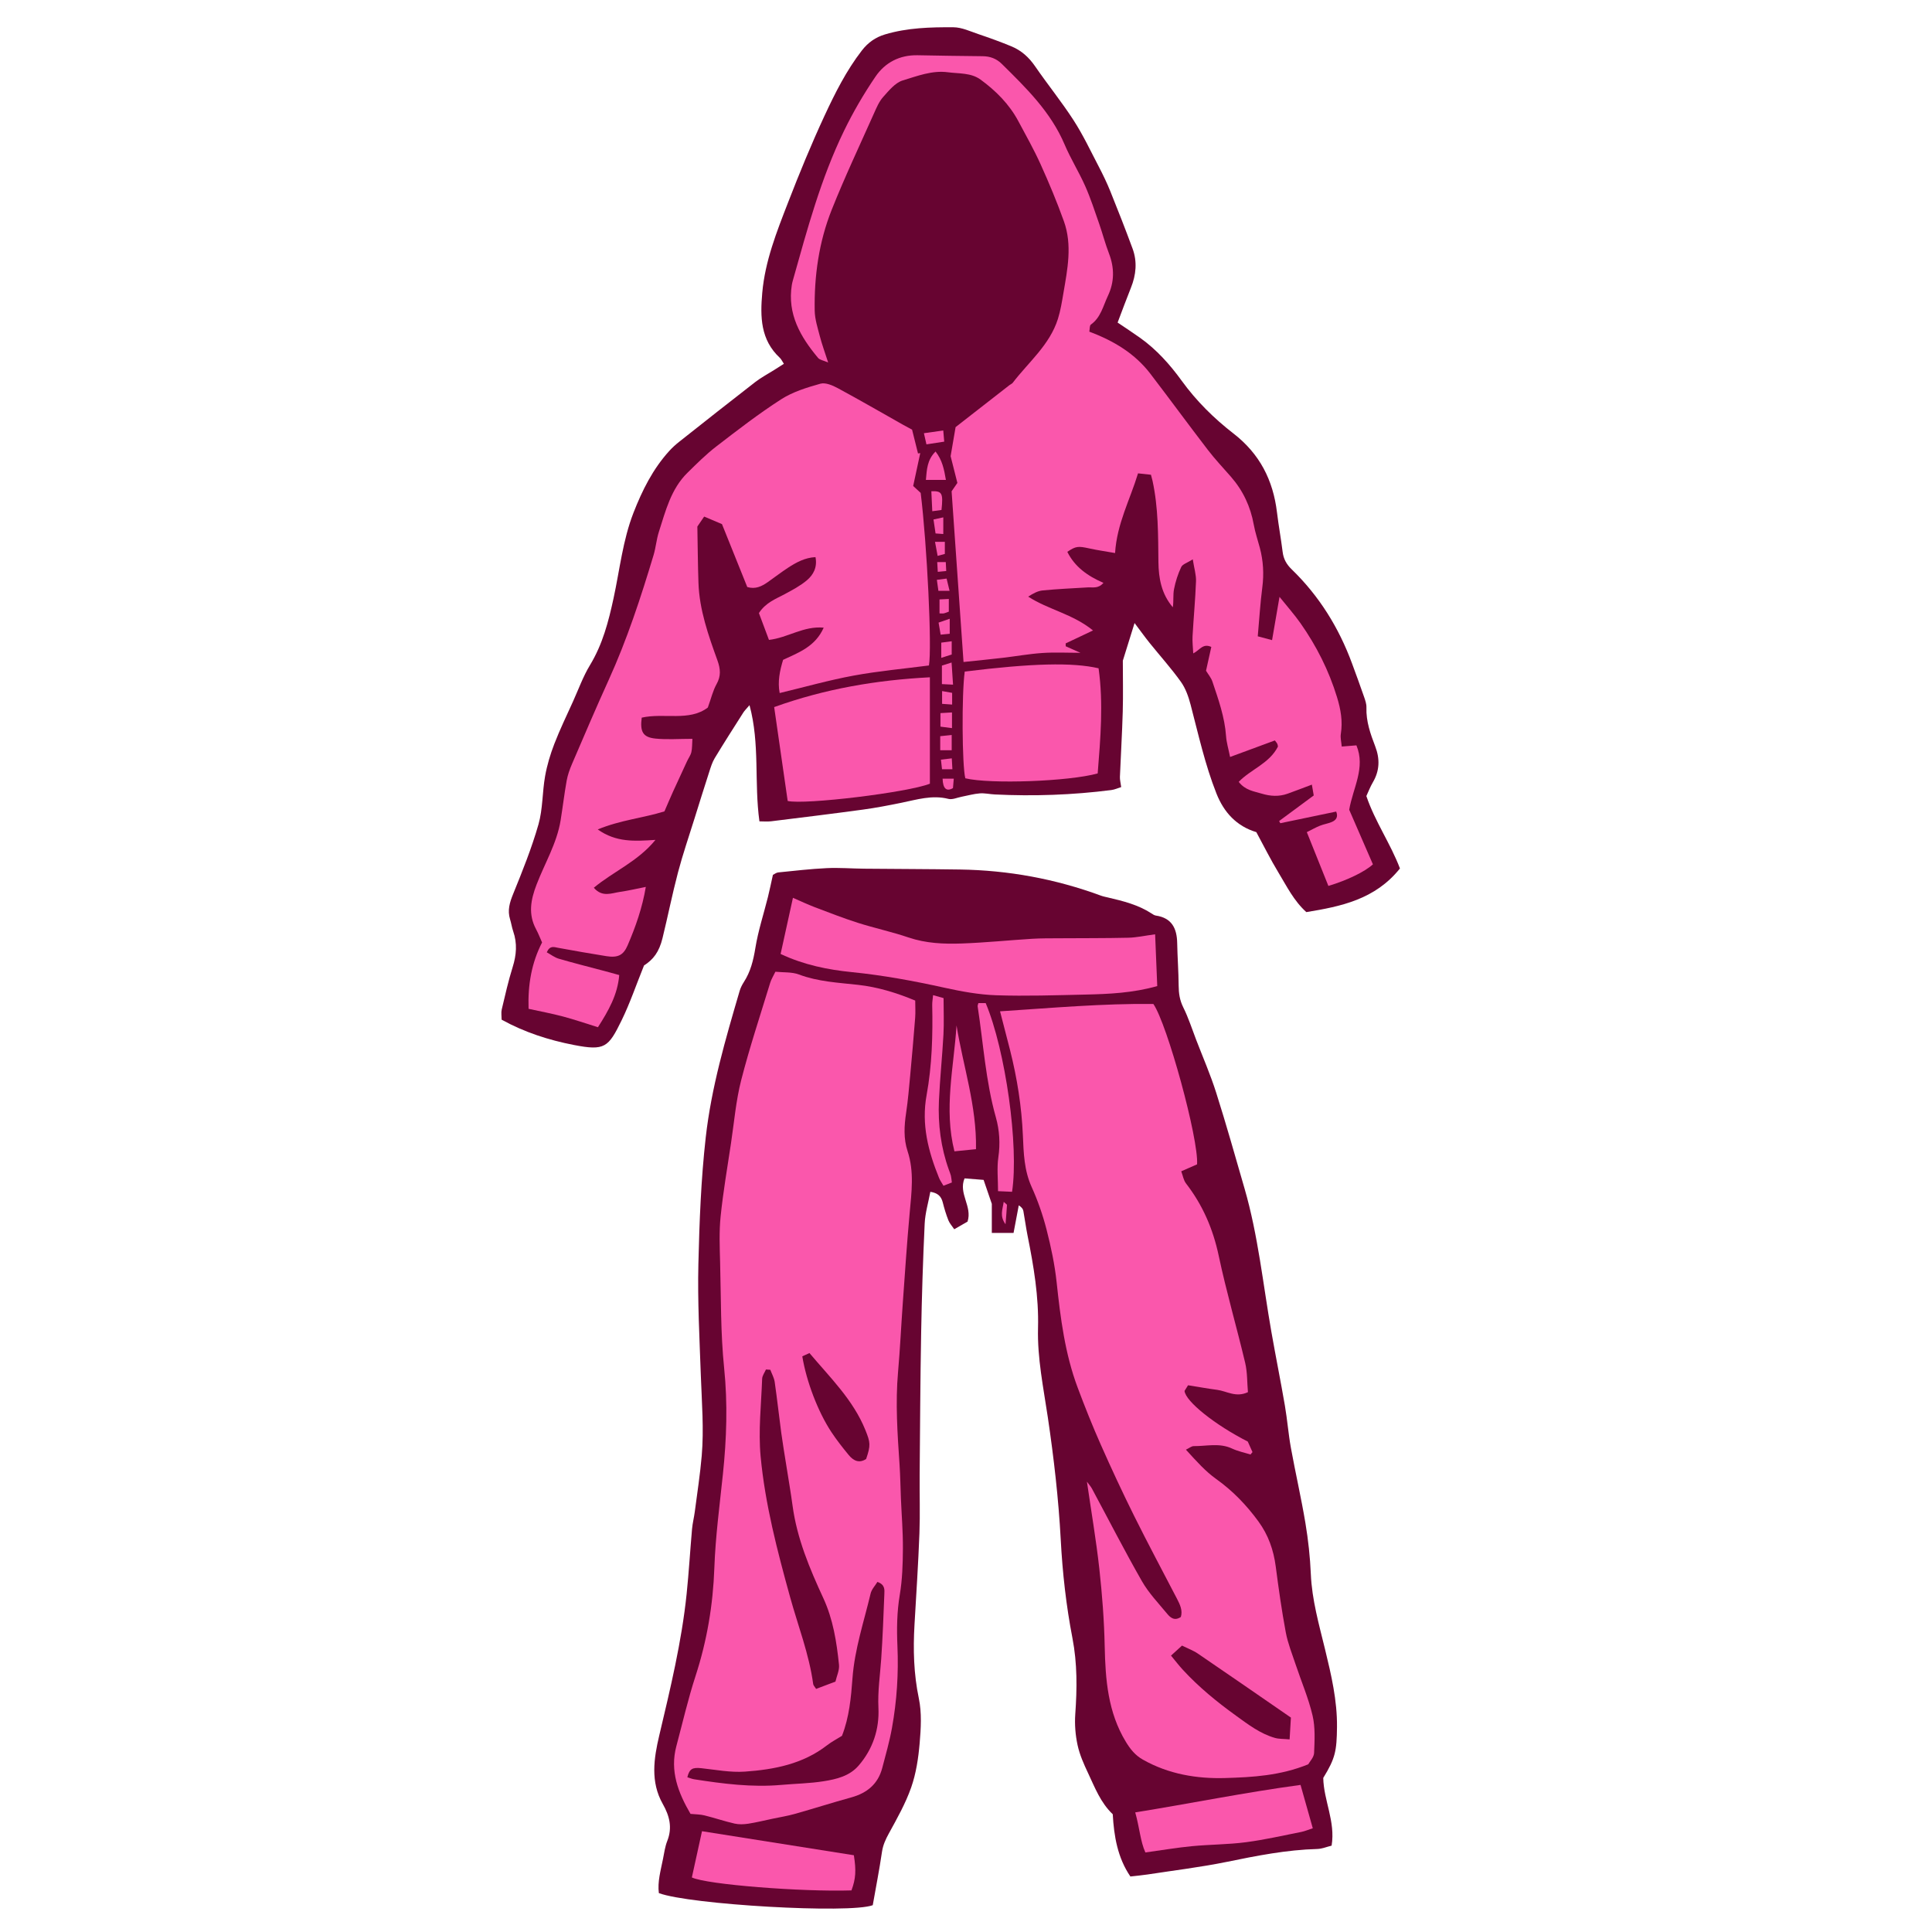<svg version="1.1" xmlns="http://www.w3.org/2000/svg" xmlns:xlink="http://www.w3.org/1999/xlink" x="0px" y="0px" width="200px"
	 height="200px" viewBox="0 0 200 200" enable-background="new 0 0 200 200" xml:space="preserve">
<g id="svg">
	<path class="stroke" fill="#670431"  d="M142.111,80.998c0.712-1.21,0.752-2.43,0.252-3.733c-0.494-1.29-0.958-2.596-0.91-4.023
		c0.013-0.374-0.128-0.766-0.254-1.13c-0.396-1.146-0.814-2.283-1.233-3.42c-1.366-3.712-3.405-6.998-6.253-9.756
		c-0.525-0.508-0.842-1.062-0.932-1.789c-0.171-1.373-0.422-2.737-0.588-4.11c-0.401-3.333-1.784-6.051-4.504-8.16
		c-2.01-1.558-3.833-3.355-5.349-5.447c-1.219-1.683-2.604-3.239-4.316-4.457c-0.763-0.543-1.548-1.054-2.328-1.582
		c0.479-1.257,0.909-2.434,1.376-3.597c0.538-1.339,0.673-2.698,0.172-4.059c-0.733-1.989-1.507-3.963-2.3-5.928
		c-0.356-0.883-0.773-1.743-1.213-2.588c-0.837-1.605-1.614-3.253-2.593-4.769c-1.241-1.92-2.69-3.707-3.987-5.592
		c-0.639-0.929-1.423-1.637-2.444-2.058c-1.117-0.462-2.256-0.874-3.401-1.261c-0.858-0.29-1.739-0.711-2.612-0.717
		c-2.377-0.015-4.771,0.05-7.082,0.742c-0.971,0.29-1.747,0.83-2.396,1.669c-1.606,2.077-2.771,4.404-3.863,6.753
		c-1.367,2.943-2.601,5.954-3.774,8.981c-1.173,3.025-2.377,6.049-2.669,9.34c-0.221,2.488-0.189,4.871,1.824,6.741
		c0.148,0.138,0.234,0.343,0.414,0.613c-0.373,0.237-0.688,0.438-1.005,0.639c-0.658,0.415-1.354,0.78-1.966,1.253
		c-2.637,2.042-5.251,4.111-7.867,6.18c-0.373,0.294-0.729,0.618-1.047,0.97c-1.683,1.859-2.782,4.061-3.683,6.374
		c-1.109,2.846-1.421,5.884-2.061,8.838c-0.526,2.436-1.133,4.775-2.44,6.931c-0.713,1.176-1.187,2.498-1.756,3.76
		c-0.659,1.459-1.36,2.903-1.937,4.396c-0.417,1.078-0.755,2.205-0.957,3.341c-0.295,1.658-0.232,3.401-0.688,5.003
		c-0.699,2.449-1.659,4.83-2.619,7.195c-0.358,0.882-0.607,1.689-0.322,2.615c0.128,0.413,0.187,0.849,0.328,1.256
		c0.43,1.242,0.337,2.444-0.055,3.692c-0.452,1.443-0.784,2.925-1.134,4.398c-0.075,0.316-0.011,0.666-0.011,1.053
		c2.364,1.309,4.897,2.118,7.463,2.617c3.216,0.627,3.584,0.27,4.965-2.562c0.863-1.771,1.5-3.653,2.312-5.665
		c0.963-0.616,1.564-1.395,1.914-2.824c0.557-2.268,1.011-4.562,1.606-6.818c0.495-1.876,1.129-3.715,1.707-5.569
		c0.5-1.605,1.001-3.211,1.519-4.811c0.158-0.489,0.308-0.998,0.57-1.433c0.961-1.59,1.965-3.155,2.962-4.724
		c0.131-0.207,0.316-0.38,0.644-0.767c1.09,4.031,0.469,7.993,1.026,12.027c0.4,0,0.811,0.042,1.211-0.007
		c3.177-0.391,6.353-0.78,9.524-1.212c1.327-0.181,2.646-0.437,3.959-0.704c1.608-0.327,3.183-0.832,4.87-0.403
		c0.414,0.105,0.917-0.137,1.379-0.224c0.622-0.119,1.238-0.297,1.865-0.346c0.512-0.041,1.035,0.086,1.554,0.111
		c4.033,0.197,8.054,0.056,12.059-0.455c0.353-0.044,0.691-0.204,1.028-0.308c-0.061-0.459-0.144-0.759-0.132-1.055
		c0.09-2.251,0.23-4.499,0.293-6.749c0.049-1.765,0.009-3.532,0.009-5.281c0.392-1.256,0.776-2.492,1.214-3.897
		c0.616,0.817,1.067,1.448,1.553,2.053c1.083,1.346,2.244,2.634,3.247,4.037c0.486,0.679,0.784,1.538,1,2.358
		c0.812,3.095,1.498,6.228,2.681,9.21c0.767,1.933,2.071,3.37,4.124,3.988c0.767,1.412,1.475,2.845,2.302,4.206
		c0.846,1.391,1.564,2.886,2.875,4.073c3.592-0.589,7.12-1.307,9.691-4.519c-0.974-2.573-2.589-4.862-3.477-7.496
		C141.665,81.931,141.85,81.442,142.111,80.998z"/>
	<path class="stroke" fill="#670431"  d="M137.165,170.722c-0.623-2.564-1.353-5.101-1.468-7.771c-0.076-1.77-0.27-3.545-0.562-5.293
		c-0.434-2.603-1.029-5.177-1.501-7.774c-0.262-1.447-0.373-2.921-0.622-4.372c-0.44-2.558-0.955-5.104-1.403-7.661
		c-0.866-4.94-1.367-9.95-2.767-14.79c-0.961-3.322-1.897-6.652-2.943-9.948c-0.586-1.852-1.368-3.643-2.067-5.459
		c-0.435-1.131-0.805-2.296-1.343-3.377c-0.366-0.736-0.469-1.449-0.475-2.242c-0.012-1.47-0.125-2.94-0.152-4.411
		c-0.027-1.517-0.556-2.6-2.207-2.845c-0.163-0.024-0.321-0.132-0.464-0.227c-1.367-0.89-2.917-1.275-4.477-1.64
		c-0.252-0.06-0.509-0.108-0.751-0.197c-4.715-1.736-9.586-2.63-14.606-2.704c-3.292-0.049-6.586-0.052-9.879-0.084
		c-1.299-0.013-2.602-0.12-3.896-0.058c-1.679,0.079-3.353,0.276-5.026,0.444c-0.198,0.02-0.383,0.175-0.545,0.253
		c-0.195,0.872-0.339,1.585-0.515,2.291c-0.44,1.76-1.012,3.498-1.302,5.282c-0.207,1.268-0.493,2.445-1.19,3.522
		c-0.187,0.288-0.347,0.608-0.442,0.937c-1.459,4.982-2.92,9.946-3.506,15.151c-0.49,4.358-0.654,8.722-0.76,13.087
		c-0.093,3.848,0.118,7.706,0.253,11.556c0.099,2.77,0.329,5.538,0.093,8.304c-0.166,1.935-0.466,3.859-0.717,5.787
		c-0.078,0.6-0.231,1.192-0.286,1.793c-0.198,2.242-0.329,4.491-0.561,6.729c-0.514,4.964-1.688,9.803-2.833,14.647
		c-0.563,2.383-0.931,4.805,0.362,7.089c0.701,1.237,1.013,2.449,0.468,3.831c-0.235,0.596-0.321,1.254-0.448,1.889
		c-0.232,1.173-0.575,2.338-0.424,3.512c3.163,1.192,19.748,2.153,22.143,1.252c0.314-1.783,0.68-3.646,0.956-5.522
		c0.105-0.71,0.374-1.29,0.714-1.91c0.848-1.547,1.73-3.105,2.31-4.762c0.507-1.45,0.742-3.028,0.875-4.568
		c0.132-1.541,0.228-3.155-0.085-4.648c-0.532-2.539-0.597-5.059-0.449-7.616c0.183-3.154,0.391-6.308,0.511-9.464
		c0.077-2.027,0.007-4.059,0.024-6.088c0.041-4.894,0.065-9.789,0.154-14.682c0.068-3.767,0.187-7.533,0.365-11.295
		c0.052-1.101,0.382-2.188,0.586-3.293c0.768,0.114,1.126,0.467,1.284,1.09c0.159,0.628,0.345,1.254,0.583,1.856
		c0.127,0.324,0.385,0.595,0.609,0.929c0.587-0.338,1.027-0.591,1.374-0.789c0.52-1.585-0.967-2.901-0.309-4.477
		c0.757,0.061,1.431,0.114,1.973,0.157c0.309,0.902,0.566,1.653,0.85,2.482c0,0.913,0,1.935,0,3.009c0.767,0,1.473,0,2.25,0
		c0.191-1.013,0.366-1.935,0.54-2.856c0.319,0.203,0.438,0.385,0.475,0.582c0.157,0.85,0.266,1.708,0.436,2.555
		c0.633,3.148,1.167,6.32,1.083,9.535c-0.083,3.152,0.562,6.212,1.016,9.283c0.622,4.207,1.109,8.423,1.335,12.659
		c0.182,3.425,0.562,6.826,1.209,10.174c0.511,2.646,0.484,5.238,0.295,7.882c-0.076,1.062,0.014,2.17,0.24,3.211
		c0.218,1.004,0.652,1.976,1.095,2.913c0.696,1.476,1.277,3.031,2.545,4.239c0.127,2.262,0.496,4.497,1.826,6.444
		c0.669-0.078,1.227-0.125,1.781-0.21c2.735-0.421,5.489-0.751,8.197-1.304c3.101-0.634,6.191-1.249,9.367-1.334
		c0.493-0.013,0.98-0.223,1.486-0.346c0.412-2.509-0.827-4.687-0.865-7.013c1.26-2.044,1.394-2.81,1.422-5.267
		C138.433,176.015,137.809,173.374,137.165,170.722z"/>
	<path fill-rule="evenodd" clip-rule="evenodd" fill="#fa57ac" class="fill" d="M112.766,34.333c2.578,0.969,4.735,2.281,6.334,4.375
		c1.999,2.615,3.944,5.27,5.948,7.88c0.737,0.96,1.574,1.844,2.371,2.757c1.256,1.438,2.035,3.092,2.372,4.975
		c0.145,0.807,0.415,1.591,0.626,2.386c0.361,1.354,0.437,2.715,0.255,4.115c-0.211,1.625-0.308,3.265-0.469,5.049
		c0.533,0.142,0.975,0.26,1.481,0.396c0.266-1.543,0.498-2.896,0.77-4.48c0.818,1.02,1.549,1.84,2.177,2.733
		c1.651,2.353,2.931,4.882,3.777,7.652c0.392,1.28,0.601,2.499,0.394,3.813c-0.063,0.398,0.055,0.824,0.095,1.298
		c0.565-0.046,0.982-0.08,1.519-0.124c0.963,2.327-0.355,4.39-0.746,6.667c0.795,1.833,1.631,3.756,2.454,5.652
		c-0.814,0.753-2.68,1.66-4.61,2.233c-0.723-1.802-1.452-3.62-2.232-5.567c0.541-0.269,0.937-0.496,1.356-0.664
		c0.399-0.159,0.838-0.221,1.232-0.389c0.438-0.187,0.68-0.514,0.452-1.077c-1.938,0.404-3.862,0.805-5.786,1.206
		c-0.04-0.075-0.08-0.15-0.121-0.226c1.174-0.868,2.347-1.736,3.583-2.648c-0.06-0.347-0.114-0.655-0.194-1.12
		c-0.923,0.346-1.713,0.652-2.51,0.938c-0.891,0.319-1.778,0.268-2.679-0.005c-0.816-0.247-1.696-0.339-2.384-1.221
		c1.264-1.31,3.162-1.889,4.059-3.645c-0.007-0.033-0.01-0.165-0.059-0.278c-0.048-0.112-0.141-0.204-0.257-0.364
		c-1.476,0.545-2.951,1.09-4.637,1.712c-0.169-0.848-0.371-1.499-0.417-2.16c-0.136-1.97-0.794-3.802-1.412-5.645
		c-0.133-0.398-0.431-0.741-0.661-1.122c0.182-0.822,0.366-1.647,0.547-2.465c-0.886-0.406-1.184,0.329-1.87,0.671
		c-0.029-0.64-0.104-1.208-0.072-1.771c0.106-1.9,0.287-3.796,0.358-5.697c0.025-0.66-0.188-1.328-0.335-2.268
		c-0.567,0.359-1.053,0.494-1.194,0.791c-0.342,0.723-0.595,1.509-0.747,2.295c-0.117,0.602-0.023,1.245-0.125,1.874
		c-1.174-1.376-1.47-2.997-1.49-4.688c-0.032-2.812-0.006-5.626-0.608-8.396c-0.036-0.166-0.084-0.329-0.163-0.634
		c-0.38-0.042-0.778-0.084-1.339-0.146c-0.826,2.73-2.187,5.205-2.377,8.25c-0.927-0.164-1.807-0.289-2.672-0.479
		c-1.147-0.252-1.389-0.242-2.271,0.354c0.771,1.555,2.095,2.5,3.739,3.212c-0.534,0.624-1.107,0.438-1.626,0.47
		c-1.555,0.093-3.111,0.162-4.66,0.312c-0.511,0.05-1.001,0.318-1.503,0.644c2.098,1.356,4.599,1.783,6.709,3.501
		c-1.051,0.498-1.94,0.919-2.831,1.34c0.002,0.099,0.003,0.198,0.005,0.297c0.481,0.213,0.963,0.428,1.525,0.677
		c-1.369,0-2.661-0.068-3.943,0.019c-1.378,0.093-2.746,0.342-4.12,0.502c-1.315,0.154-2.633,0.281-4.04,0.43
		c-0.419-6.002-0.826-11.815-1.235-17.669c0.179-0.259,0.369-0.536,0.598-0.868c-0.263-1.041-0.527-2.087-0.7-2.769
		c0.204-1.19,0.352-2.052,0.515-3.008c1.795-1.399,3.696-2.882,5.598-4.363c0.103-0.08,0.242-0.126,0.317-0.225
		c1.643-2.148,3.831-3.921,4.679-6.619c0.271-0.861,0.415-1.767,0.567-2.66c0.423-2.479,0.934-4.98,0.05-7.446
		c-0.714-1.992-1.533-3.952-2.405-5.882c-0.693-1.534-1.523-3.008-2.319-4.493c-0.94-1.752-2.318-3.129-3.902-4.287
		c-0.988-0.722-2.231-0.606-3.378-0.759c-1.638-0.219-3.171,0.391-4.676,0.845c-0.784,0.237-1.438,1.055-2.032,1.718
		c-0.421,0.471-0.684,1.104-0.948,1.695c-1.48,3.318-3.035,6.607-4.377,9.981c-1.324,3.329-1.82,6.854-1.759,10.432
		c0.015,0.89,0.306,1.783,0.533,2.658c0.215,0.831,0.514,1.639,0.859,2.715c-0.491-0.214-0.865-0.261-1.042-0.473
		c-1.826-2.182-3.199-4.541-2.718-7.557c0.027-0.171,0.071-0.339,0.118-0.506c1.476-5.25,2.893-10.526,5.289-15.453
		c0.944-1.94,2.042-3.825,3.256-5.607c0.99-1.456,2.498-2.242,4.337-2.21c2.249,0.039,4.496,0.083,6.744,0.099
		c0.783,0.006,1.437,0.25,1.991,0.796c2.532,2.496,5.072,4.974,6.502,8.343c0.625,1.472,1.485,2.844,2.134,4.307
		c0.559,1.26,0.985,2.579,1.441,3.883c0.358,1.021,0.627,2.075,1.016,3.083c0.578,1.5,0.576,2.959-0.113,4.411
		c-0.492,1.038-0.727,2.223-1.756,2.958C112.782,33.707,112.819,34.07,112.766,34.333z"/>
	<path fill-rule="evenodd" clip-rule="evenodd" fill="#fa57ac" class="fill" d="M56.116,97.562c-0.227-0.505-0.397-0.951-0.622-1.368
		c-0.835-1.556-0.555-3.044,0.05-4.621c0.849-2.211,2.106-4.276,2.492-6.658c0.222-1.367,0.381-2.743,0.626-4.104
		c0.106-0.589,0.314-1.171,0.551-1.724c1.249-2.903,2.485-5.812,3.794-8.688c1.905-4.188,3.33-8.545,4.652-12.939
		c0.236-0.785,0.297-1.624,0.548-2.404c0.699-2.175,1.252-4.438,2.962-6.118c0.958-0.94,1.913-1.897,2.973-2.713
		c2.193-1.689,4.391-3.39,6.716-4.884c1.211-0.778,2.67-1.226,4.074-1.62c0.521-0.147,1.262,0.175,1.803,0.466
		c2.286,1.234,4.534,2.538,6.797,3.813c0.301,0.169,0.608,0.328,0.886,0.478c0.209,0.839,0.412,1.652,0.614,2.465
		c0.077-0.012,0.154-0.024,0.232-0.037c-0.244,1.136-0.488,2.271-0.731,3.404c0.315,0.291,0.561,0.518,0.776,0.717
		c0.663,5.385,1.181,16.063,0.854,17.863c-2.588,0.337-5.219,0.574-7.805,1.05c-2.542,0.468-5.04,1.179-7.647,1.805
		c-0.228-1.175,0.014-2.319,0.355-3.438c1.65-0.768,3.338-1.382,4.203-3.332c-2.097-0.193-3.695,1.04-5.667,1.268
		c-0.352-0.94-0.706-1.886-1.039-2.776c0.697-1.086,1.731-1.457,2.678-1.965c0.794-0.428,1.611-0.858,2.292-1.435
		c0.661-0.56,1.093-1.333,0.886-2.394c-1.094,0.056-1.984,0.542-2.836,1.096c-0.726,0.472-1.409,1.01-2.12,1.504
		c-0.616,0.429-1.268,0.749-2.106,0.497c-0.889-2.213-1.786-4.442-2.619-6.514c-0.738-0.312-1.245-0.526-1.843-0.779
		c-0.288,0.422-0.574,0.84-0.705,1.031c0.039,2.11,0.051,3.967,0.114,5.823c0.095,2.812,1.028,5.433,1.966,8.037
		c0.319,0.887,0.379,1.617-0.095,2.46c-0.37,0.658-0.543,1.428-0.901,2.416c-1.912,1.467-4.539,0.526-6.843,1.047
		c-0.193,1.461,0.126,2.034,1.415,2.167c1.196,0.124,2.416,0.026,3.831,0.026c-0.035,0.52-0.013,0.961-0.107,1.376
		c-0.075,0.328-0.298,0.622-0.443,0.935c-0.489,1.053-0.979,2.106-1.458,3.163c-0.3,0.664-0.582,1.335-0.886,2.036
		c-2.226,0.695-4.526,0.889-6.905,1.871c1.917,1.355,3.819,1.22,5.975,1.081c-1.83,2.247-4.344,3.258-6.38,4.954
		c0.874,1.021,1.835,0.554,2.723,0.426c0.881-0.127,1.75-0.333,2.658-0.512c-0.356,2.136-1.05,4.121-1.885,6.056
		c-0.441,1.023-1.014,1.3-2.208,1.111c-1.664-0.264-3.323-0.559-4.979-0.861c-0.429-0.078-0.854-0.273-1.181,0.464
		c0.408,0.222,0.809,0.537,1.263,0.669c1.578,0.46,3.173,0.857,4.761,1.28c0.455,0.122,0.908,0.249,1.478,0.406
		c-0.168,2.045-1.117,3.7-2.205,5.4c-1.231-0.382-2.41-0.79-3.612-1.109c-1.159-0.309-2.342-0.527-3.569-0.797
		C54.633,101.922,55.035,99.658,56.116,97.562z"/>
	<path fill-rule="evenodd" clip-rule="evenodd" fill="#fa57ac" class="fill" d="M81.541,82.915c-0.465-3.227-0.93-6.454-1.399-9.718
		c5.276-1.893,10.567-2.796,16.119-3.084c0,3.733,0,7.381,0,11.016C93.972,82.04,83.278,83.332,81.541,82.915z"/>
	<path fill-rule="evenodd" clip-rule="evenodd" fill="#fa57ac" class="fill" d="M99.869,69.52c6.975-0.858,11.132-0.967,13.855-0.339
		c0.512,3.617,0.197,7.26-0.092,10.883c-2.967,0.833-11.143,1.125-13.704,0.505C99.593,79.256,99.544,71.863,99.869,69.52z"/>
	<path fill-rule="evenodd" clip-rule="evenodd" fill="#fa57ac" class="fill" d="M97.92,49.681c-0.766,0-1.381,0-2.072,0
		c0.098-1.069,0.121-2.07,1-2.94C97.546,47.644,97.725,48.54,97.92,49.681z"/>
	<path fill-rule="evenodd" clip-rule="evenodd" fill="#fa57ac" class="fill" d="M97.646,44.564c0.039,0.458,0.063,0.734,0.1,1.154
		c-0.623,0.096-1.184,0.182-1.84,0.282c-0.099-0.43-0.167-0.731-0.263-1.154C96.33,44.75,96.904,44.669,97.646,44.564z"/>
	<path fill-rule="evenodd" clip-rule="evenodd" fill="#fa57ac" class="fill" d="M98.506,68.583c0.059,0.878,0.104,1.547,0.153,2.292
		c-0.432-0.021-0.76-0.038-1.153-0.057c0-0.628,0-1.216,0-1.916C97.755,68.823,98.054,68.728,98.506,68.583z"/>
	<path fill-rule="evenodd" clip-rule="evenodd" fill="#fa57ac" class="fill" d="M97.463,52.792c-0.253,0.035-0.525,0.072-0.954,0.131
		c-0.036-0.752-0.066-1.41-0.097-2.068C97.53,50.809,97.649,51.055,97.463,52.792z"/>
	<path fill-rule="evenodd" clip-rule="evenodd" fill="#fa57ac" class="fill" d="M98.55,75.375c-0.458-0.059-0.788-0.102-1.195-0.154
		c0-0.473,0-0.882,0-1.4c0.382-0.022,0.743-0.043,1.195-0.069C98.55,74.301,98.55,74.75,98.55,75.375z"/>
	<path fill-rule="evenodd" clip-rule="evenodd" fill="#fa57ac" class="fill" d="M98.519,77.664c-0.438,0-0.762,0-1.187,0c0-0.498,0-0.935,0-1.455
		c0.382-0.04,0.741-0.077,1.187-0.123C98.519,76.622,98.519,77.065,98.519,77.664z"/>
	<path fill-rule="evenodd" clip-rule="evenodd" fill="#fa57ac" class="fill" d="M98.52,66.384c0,0.537,0,0.916,0,1.369
		c-0.31,0.1-0.62,0.199-1.081,0.347c0-0.581,0-1.047,0-1.575C97.807,66.477,98.096,66.439,98.52,66.384z"/>
	<path fill-rule="evenodd" clip-rule="evenodd" fill="#fa57ac" class="fill" d="M97.649,55.282c-0.285-0.021-0.492-0.037-0.8-0.06
		c-0.071-0.472-0.137-0.924-0.214-1.446c0.357-0.078,0.626-0.135,1.015-0.218C97.649,54.183,97.649,54.708,97.649,55.282z"/>
	<path fill-rule="evenodd" clip-rule="evenodd" fill="#fa57ac" class="fill" d="M98.315,64.053c0,0.594,0,1.034,0,1.555
		c-0.301,0.029-0.576,0.057-0.94,0.092c-0.071-0.418-0.133-0.776-0.214-1.25C97.54,64.319,97.866,64.207,98.315,64.053z"/>
	<path fill-rule="evenodd" clip-rule="evenodd" fill="#fa57ac" class="fill" d="M96.984,60.023c0.408-0.052,0.645-0.082,1.008-0.129
		c0.098,0.408,0.189,0.784,0.307,1.271c-0.46,0-0.77,0-1.156,0C97.093,60.805,97.049,60.487,96.984,60.023z"/>
	<path fill-rule="evenodd" clip-rule="evenodd" fill="#fa57ac" class="fill" d="M98.222,63.316c-0.181,0.066-0.337,0.141-0.502,0.178
		c-0.118,0.027-0.247,0.006-0.462,0.006c0-0.473,0-0.918,0-1.448c0.316-0.015,0.592-0.029,0.964-0.047
		C98.222,62.488,98.222,62.894,98.222,63.316z"/>
	<path fill-rule="evenodd" clip-rule="evenodd" fill="#fa57ac" class="fill" d="M97.577,80.608c0.413,0,0.729,0,1.157,0
		c-0.035,0.415-0.062,0.729-0.083,0.976C97.975,81.973,97.61,81.637,97.577,80.608z"/>
	<path fill-rule="evenodd" clip-rule="evenodd" fill="#fa57ac" class="fill" d="M97.525,71.54c0.414,0.073,0.703,0.125,1.039,0.183
		c0,0.391,0,0.749,0,1.213c-0.4-0.029-0.709-0.051-1.039-0.074C97.525,72.369,97.525,71.979,97.525,71.54z"/>
	<path fill-rule="evenodd" clip-rule="evenodd" fill="#fa57ac" class="fill" d="M97.406,78.638c0.391-0.046,0.711-0.084,1.123-0.133
		c0.022,0.404,0.04,0.726,0.062,1.127c-0.394,0-0.702,0-1.074,0C97.477,79.271,97.446,78.992,97.406,78.638z"/>
	<path fill-rule="evenodd" clip-rule="evenodd" fill="#fa57ac" class="fill" d="M97.81,56.092c0,0.47,0,0.842,0,1.251
		c-0.228,0.062-0.42,0.114-0.747,0.203c-0.091-0.49-0.171-0.915-0.271-1.454C97.219,56.092,97.511,56.092,97.81,56.092z"/>
	<path fill-rule="evenodd" clip-rule="evenodd" fill="#fa57ac" class="fill" d="M97.021,58.187c0.386,0,0.594,0,0.886,0
		c0.016,0.307,0.029,0.579,0.047,0.926c-0.32,0.03-0.559,0.053-0.875,0.084C97.059,58.854,97.043,58.577,97.021,58.187z"/>
	<path fill-rule="evenodd" clip-rule="evenodd" fill="#fa57ac" class="fill" d="M80.268,100.593c0.838,0.087,1.704,0.011,2.438,0.287
		c1.983,0.746,4.053,0.842,6.113,1.07c2.035,0.226,3.974,0.819,5.924,1.628c0,0.609,0.039,1.206-0.007,1.797
		c-0.154,1.984-0.329,3.968-0.513,5.951c-0.121,1.292-0.229,2.587-0.421,3.869c-0.201,1.343-0.281,2.67,0.15,3.975
		c0.702,2.124,0.41,4.266,0.214,6.421c-0.283,3.1-0.487,6.208-0.711,9.314c-0.171,2.374-0.28,4.753-0.49,7.124
		c-0.283,3.206-0.061,6.396,0.156,9.591c0.079,1.167,0.092,2.337,0.141,3.505c0.073,1.729,0.217,3.458,0.206,5.185
		c-0.01,1.596-0.059,3.213-0.323,4.782c-0.299,1.77-0.321,3.532-0.244,5.298c0.124,2.854-0.056,5.66-0.564,8.482
		c-0.255,1.414-0.646,2.77-1.006,4.144c-0.438,1.67-1.578,2.602-3.21,3.052c-1.959,0.539-3.896,1.158-5.852,1.71
		c-0.746,0.211-1.518,0.332-2.278,0.493c-0.842,0.177-1.68,0.386-2.529,0.518c-0.463,0.071-0.964,0.092-1.415-0.011
		c-1.05-0.24-2.073-0.591-3.119-0.849c-0.45-0.111-0.93-0.104-1.447-0.156c-1.271-2.183-2.154-4.429-1.465-7.012
		c0.646-2.422,1.209-4.872,1.983-7.253c1.188-3.653,1.813-7.361,1.95-11.205c0.115-3.237,0.548-6.465,0.885-9.693
		c0.384-3.665,0.506-7.308,0.127-11.002c-0.369-3.609-0.319-7.261-0.415-10.896c-0.042-1.596-0.111-3.207,0.052-4.788
		c0.261-2.536,0.696-5.055,1.075-7.579c0.327-2.18,0.511-4.4,1.054-6.525c0.868-3.39,1.977-6.718,2.998-10.067
		C79.833,101.392,80.044,101.061,80.268,100.593z M79.742,141.799c-0.15-0.01-0.3-0.02-0.451-0.029
		c-0.137,0.32-0.382,0.637-0.394,0.961c-0.095,2.678-0.405,5.38-0.158,8.028c0.463,4.957,1.728,9.777,3.054,14.579
		c0.826,2.987,1.966,5.896,2.388,8.992c0.021,0.15,0.167,0.284,0.303,0.504c0.651-0.246,1.279-0.483,2.001-0.755
		c0.133-0.584,0.426-1.181,0.368-1.741c-0.244-2.364-0.609-4.707-1.625-6.903c-1.417-3.065-2.724-6.171-3.181-9.561
		c-0.191-1.414-0.438-2.82-0.658-4.229c-0.173-1.107-0.364-2.213-0.514-3.323c-0.236-1.756-0.426-3.517-0.68-5.27
		C80.131,142.622,79.897,142.216,79.742,141.799z M90.829,163.76c-0.229,0.38-0.6,0.764-0.706,1.211
		c-0.687,2.899-1.649,5.734-1.873,8.743c-0.15,2.018-0.335,4.052-1.089,5.978c-0.525,0.33-1.069,0.61-1.544,0.978
		c-2.505,1.943-5.473,2.514-8.501,2.727c-1.489,0.105-3.009-0.191-4.51-0.353c-0.918-0.098-1.232,0.054-1.453,0.936
		c0.234,0.071,0.468,0.173,0.711,0.211c2.99,0.466,5.985,0.852,9.022,0.581c1.465-0.13,2.945-0.149,4.392-0.381
		c1.316-0.21,2.661-0.528,3.601-1.612c1.488-1.715,2.162-3.792,2.056-5.994c-0.082-1.708,0.17-3.356,0.287-5.031
		c0.154-2.241,0.237-4.487,0.326-6.731C91.567,164.564,91.627,164.035,90.829,163.76z M83.054,140.408
		c0.42,2.578,1.615,5.725,3.008,7.836c0.547,0.829,1.166,1.614,1.798,2.382c0.476,0.577,1.068,0.889,1.801,0.409
		c0.483-1.419,0.444-1.708-0.078-2.998c-1.264-3.123-3.641-5.422-5.789-7.97C83.552,140.179,83.329,140.282,83.054,140.408z"/>
	<path fill-rule="evenodd" clip-rule="evenodd" fill="#fa57ac" class="fill" d="M122.987,143.402c-0.185,0.297-0.293,0.473-0.363,0.584
		c0.095,1.088,3.186,3.542,6.547,5.245c0.129,0.289,0.308,0.689,0.487,1.09c-0.069,0.083-0.139,0.166-0.208,0.249
		c-0.638-0.201-1.307-0.334-1.906-0.616c-1.302-0.612-2.645-0.24-3.968-0.252c-0.231-0.002-0.463,0.204-0.809,0.367
		c1.152,1.266,2.037,2.255,3.127,3.032c1.712,1.219,3.143,2.705,4.379,4.398c1.023,1.402,1.57,2.959,1.793,4.672
		c0.297,2.275,0.616,4.548,1.037,6.802c0.213,1.139,0.657,2.236,1.025,3.343c0.587,1.762,1.33,3.484,1.751,5.283
		c0.289,1.237,0.21,2.577,0.157,3.865c-0.019,0.454-0.451,0.891-0.607,1.177c-2.902,1.18-5.78,1.338-8.614,1.421
		c-2.945,0.085-5.852-0.407-8.503-1.904c-0.801-0.453-1.305-1.091-1.762-1.843c-1.856-3.052-2.119-6.429-2.191-9.888
		c-0.056-2.678-0.261-5.36-0.555-8.024c-0.327-2.952-0.83-5.884-1.284-9.022c0.244,0.335,0.407,0.512,0.517,0.717
		c1.72,3.2,3.375,6.437,5.177,9.589c0.7,1.225,1.709,2.277,2.617,3.376c0.33,0.399,0.754,0.766,1.411,0.326
		c0.209-0.674-0.089-1.288-0.408-1.903c-1.477-2.842-2.988-5.667-4.414-8.534c-1.213-2.44-2.364-4.913-3.468-7.405
		c-0.858-1.936-1.644-3.906-2.387-5.89c-1.32-3.516-1.783-7.205-2.181-10.915c-0.197-1.84-0.585-3.672-1.046-5.466
		c-0.386-1.503-0.904-2.991-1.543-4.405c-0.777-1.718-0.828-3.506-0.905-5.323c-0.127-2.988-0.594-5.931-1.325-8.831
		c-0.326-1.29-0.665-2.577-1.039-4.025c5.381-0.35,10.613-0.818,15.871-0.763c1.441,2.093,4.701,13.988,4.525,16.604
		c-0.462,0.204-0.964,0.424-1.638,0.721c0.17,0.449,0.238,0.925,0.493,1.255c1.725,2.232,2.799,4.711,3.387,7.489
		c0.788,3.722,1.861,7.382,2.738,11.085c0.232,0.984,0.198,2.033,0.285,3.033c-1.241,0.588-2.183-0.104-3.172-0.237
		C125.034,143.749,124.058,143.573,122.987,143.402z M133.634,177.803c-3.352-2.311-6.478-4.478-9.621-6.617
		c-0.488-0.333-1.062-0.542-1.651-0.836c-0.396,0.36-0.731,0.665-1.14,1.038c0.464,0.558,0.826,1.035,1.23,1.472
		c1.65,1.791,3.524,3.321,5.497,4.745c1.267,0.914,2.505,1.868,4.033,2.303c0.423,0.12,0.887,0.094,1.518,0.153
		C133.552,179.182,133.594,178.481,133.634,177.803z"/>
	<path fill-rule="evenodd" clip-rule="evenodd" fill="#fa57ac" class="fill" d="M119.578,96.719c0.079,1.918,0.149,3.632,0.22,5.36
		c-2.537,0.716-4.995,0.825-7.452,0.879c-3.074,0.068-6.152,0.174-9.222,0.071c-1.796-0.06-3.602-0.395-5.364-0.783
		c-3.167-0.699-6.339-1.287-9.572-1.611c-2.486-0.25-4.948-0.739-7.38-1.881c0.42-1.913,0.833-3.794,1.277-5.813
		c0.812,0.352,1.505,0.684,2.22,0.956c1.492,0.565,2.981,1.149,4.501,1.633c1.731,0.551,3.519,0.932,5.238,1.515
		c1.809,0.614,3.662,0.691,5.519,0.625c2.422-0.087,4.839-0.334,7.26-0.486c0.905-0.057,1.815-0.047,2.723-0.054
		c2.422-0.018,4.845-0.001,7.267-0.057C117.659,97.053,118.501,96.862,119.578,96.719z"/>
	<path fill-rule="evenodd" clip-rule="evenodd" fill="#fa57ac" class="fill" d="M135.899,189.261c-0.48,0.155-0.835,0.311-1.207,0.384
		c-1.909,0.375-3.81,0.815-5.736,1.064c-1.84,0.238-3.709,0.229-5.559,0.406c-1.54,0.148-3.07,0.409-4.827,0.65
		c-0.518-1.128-0.608-2.584-1.052-4.147c5.741-0.923,11.311-2.061,17.113-2.845C135.072,186.334,135.476,187.76,135.899,189.261z"/>
	<path fill-rule="evenodd" clip-rule="evenodd" fill="#fa57ac" class="fill" d="M88.392,192.054c0.252,1.606,0.196,2.438-0.249,3.64
		c-5.134,0.164-15.005-0.606-16.522-1.342c0.332-1.511,0.671-3.056,1.05-4.786C77.948,190.401,83.167,191.227,88.392,192.054z"/>
	<path fill-rule="evenodd" clip-rule="evenodd" fill="#fa57ac" class="fill" d="M104.768,123.373c-0.434-0.02-0.883-0.039-1.451-0.064
		c0-1.229-0.13-2.396,0.033-3.519c0.205-1.41,0.116-2.793-0.255-4.109c-1.063-3.772-1.299-7.667-1.89-11.509
		c-0.012-0.077,0.036-0.163,0.076-0.33c0.25,0,0.517,0,0.758,0C104.087,108.7,105.49,118.657,104.768,123.373z"/>
	<path fill-rule="evenodd" clip-rule="evenodd" fill="#fa57ac" class="fill" d="M96.592,103.017c0.491,0.139,0.817,0.231,1.086,0.307
		c0,1.293,0.055,2.538-0.012,3.776c-0.123,2.287-0.367,4.569-0.468,6.857c-0.108,2.436,0.2,4.832,1.029,7.143
		c0.073,0.202,0.159,0.4,0.21,0.607c0.049,0.205,0.061,0.419,0.099,0.705c-0.287,0.11-0.546,0.211-0.87,0.335
		c-0.175-0.306-0.351-0.546-0.459-0.815c-1.117-2.753-1.842-5.532-1.284-8.576c0.561-3.066,0.645-6.189,0.58-9.31
		C96.496,103.753,96.552,103.456,96.592,103.017z"/>
	<path fill-rule="evenodd" clip-rule="evenodd" fill="#fa57ac" class="fill" d="M99.02,106.153c0.68,4.213,2.097,8.325,2.015,12.807
		c-0.767,0.077-1.431,0.144-2.232,0.225C97.688,114.779,98.742,110.483,99.02,106.153z"/>
	<path fill-rule="evenodd" clip-rule="evenodd" fill="#fa57ac" class="fill" d="M103.904,124.415c0.232,0.216,0.343,0.273,0.339,0.323
		c-0.035,0.588-0.085,1.176-0.152,1.998C103.464,125.875,103.787,125.22,103.904,124.415z"/>
</g>
<g id="Layer_2" display="none">
</g>
</svg>
